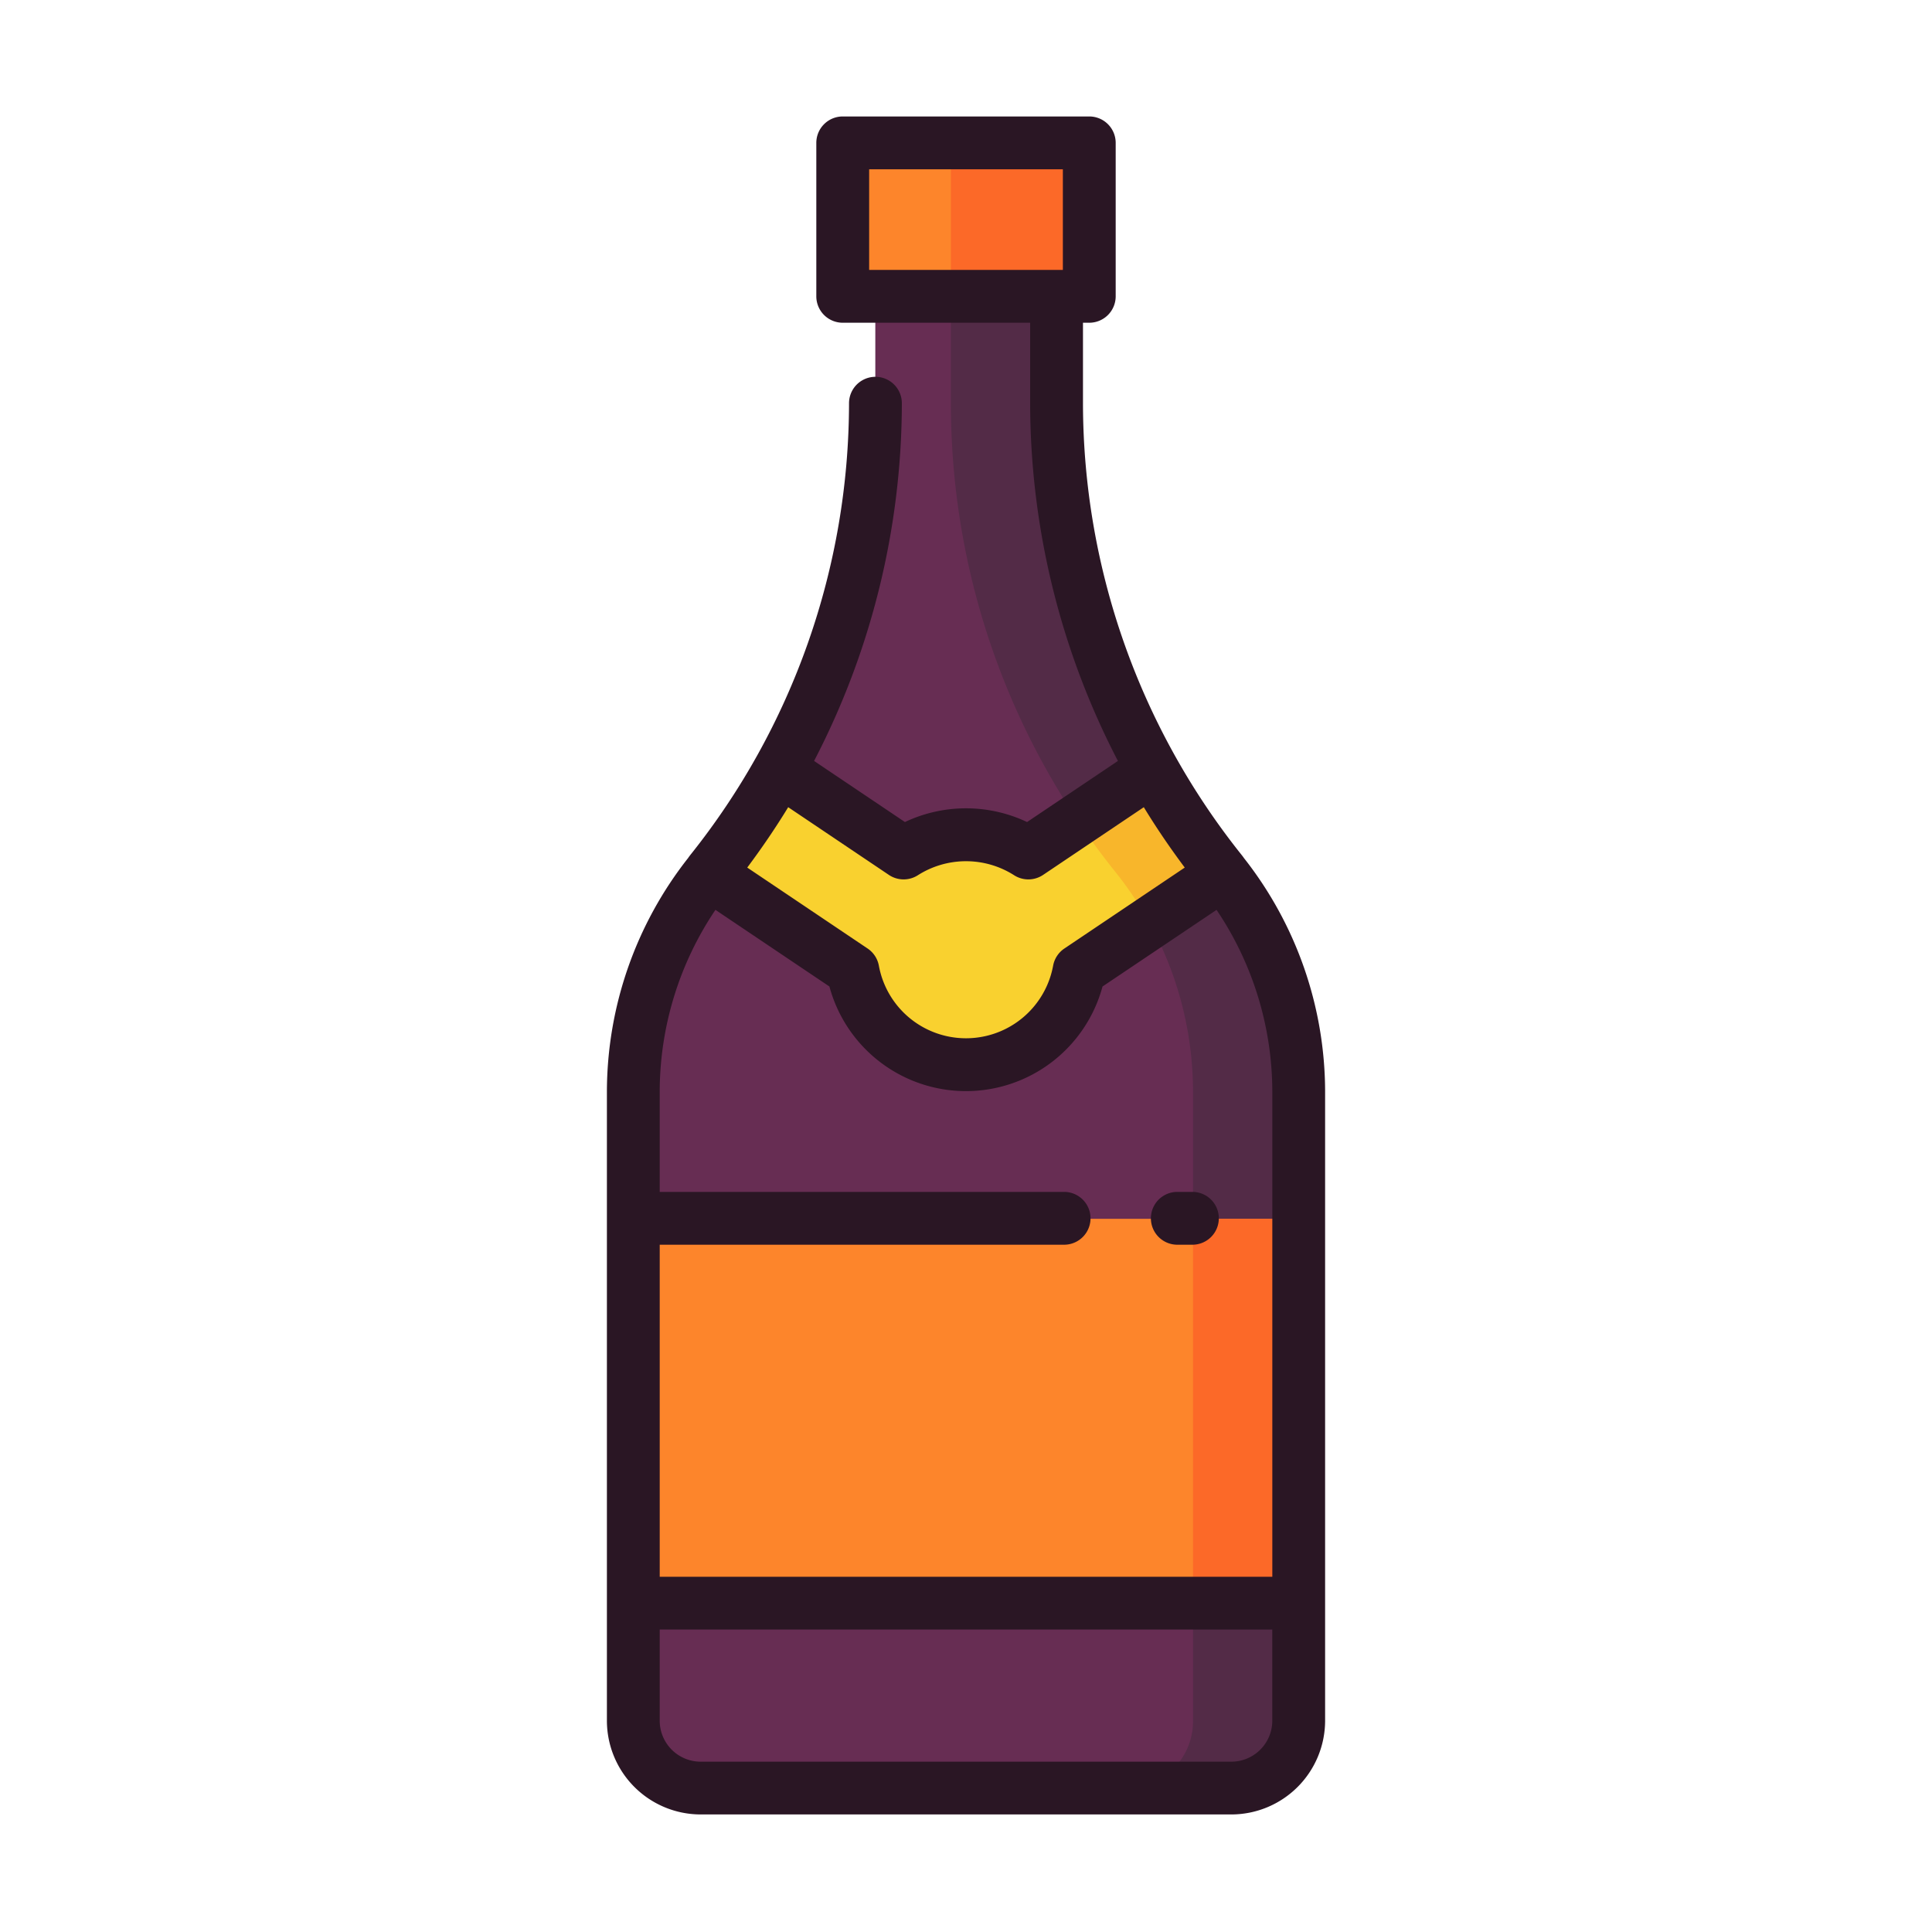 <svg id="Layer_1" data-name="Layer 1" xmlns="http://www.w3.org/2000/svg" viewBox="0 0 128 128"><title>CHAMPAGNE</title><path d="M70,26.749V19.667H58v7.083A49.608,49.608,0,0,1,47.078,57.8h0a23.252,23.252,0,0,0-5.119,14.556v41.679a4.462,4.462,0,0,0,4.462,4.462H81.579a4.462,4.462,0,0,0,4.462-4.462V72.359A23.252,23.252,0,0,0,80.922,57.8h0A49.608,49.608,0,0,1,70,26.749Z" style="fill:#532b47"/><path d="M79.042,114.038V72.359A23.252,23.252,0,0,0,73.922,57.8h0A49.608,49.608,0,0,1,63,26.749V19.667H58v7.083A49.608,49.608,0,0,1,47.078,57.8h0a23.252,23.252,0,0,0-5.119,14.556v41.679a4.462,4.462,0,0,0,4.462,4.462H74.579A4.462,4.462,0,0,0,79.042,114.038Z" style="fill:#672d53"/><rect x="55.833" y="9.5" width="16.333" height="10.167" style="fill:#fd852b"/><path d="M80.922,57.8h0a49.6,49.6,0,0,1-4.573-6.781l-8.217,5.524a7.594,7.594,0,0,0-8.264,0l-8.217-5.524A49.6,49.6,0,0,1,47.078,57.8h0c-.032.04-.059.084-.091.124l9.519,6.4a7.619,7.619,0,0,0,14.988,0l9.519-6.4C80.981,57.887,80.954,57.843,80.922,57.8Z" style="fill:#f8b62b"/><rect x="41.958" y="80.75" width="44.083" height="25.5" style="fill:#fd852b"/><path d="M56.506,64.327a7.619,7.619,0,0,0,14.988,0l4.679-3.146A23.238,23.238,0,0,0,73.922,57.8h0q-1.344-1.674-2.53-3.449l-3.26,2.192a7.594,7.594,0,0,0-8.264,0l-8.217-5.524,0,.008q-.994,1.771-2.134,3.465c-.033.049-.069.1-.1.145-.349.513-.7,1.022-1.073,1.523q-.612.832-1.261,1.641h0c-.032.04-.059.084-.091.124Z" style="fill:#f9d12f"/><rect x="79.042" y="80.75" width="7" height="25.5" style="fill:#fc6928"/><rect x="63" y="9.5" width="9.167" height="10.167" style="fill:#fc6928"/><path d="M82.409,56.841c-.006-.007-.009-.016-.015-.023-.019-.028-.088-.119-.109-.146h0A48.026,48.026,0,0,1,71.75,26.715V21.382h.417a1.75,1.75,0,0,0,1.75-1.75V9.466a1.75,1.75,0,0,0-1.75-1.75H55.833a1.75,1.75,0,0,0-1.75,1.75V19.632a1.75,1.75,0,0,0,1.75,1.75H68.25v5.333a51.526,51.526,0,0,0,5.815,23.7l-6.019,4.047a9.459,9.459,0,0,0-8.092,0l-6.019-4.047a51.527,51.527,0,0,0,5.815-23.7,1.75,1.75,0,1,0-3.5,0A48.023,48.023,0,0,1,45.713,56.673c-.013.016-.023.032-.035.048-.025.033-.052.068-.069.093l0,.007a25.088,25.088,0,0,0-5.4,15.5V114a6.219,6.219,0,0,0,6.212,6.212H81.579A6.22,6.22,0,0,0,87.792,114V72.325A25.083,25.083,0,0,0,82.409,56.841ZM57.583,11.216H70.417v6.667H57.583Zm1.308,46.749a1.75,1.75,0,0,0,1.927.017,5.937,5.937,0,0,1,6.363,0,1.749,1.749,0,0,0,1.927-.017l6.672-4.486c.837,1.374,1.746,2.707,2.713,4l-7.976,5.363a1.75,1.75,0,0,0-.745,1.137,5.869,5.869,0,0,1-11.545,0,1.75,1.75,0,0,0-.745-1.137l-7.975-5.363c.967-1.294,1.875-2.626,2.713-4ZM47.4,60.281l7.551,5.077a9.37,9.37,0,0,0,18.094,0L80.6,60.281a21.589,21.589,0,0,1,3.694,12.044v32.141H43.708v-22H70.5a1.75,1.75,0,0,0,0-3.5H43.708V72.325A21.586,21.586,0,0,1,47.4,60.281Zm34.177,56.435H46.42A2.715,2.715,0,0,1,43.708,114v-6.038H84.292V114A2.716,2.716,0,0,1,81.579,116.716Z" style="fill:#2a1624"/><path d="M78,82.466h1a1.75,1.75,0,0,0,0-3.5H78a1.75,1.75,0,0,0,0,3.5Z" style="fill:#2a1624"/></svg>